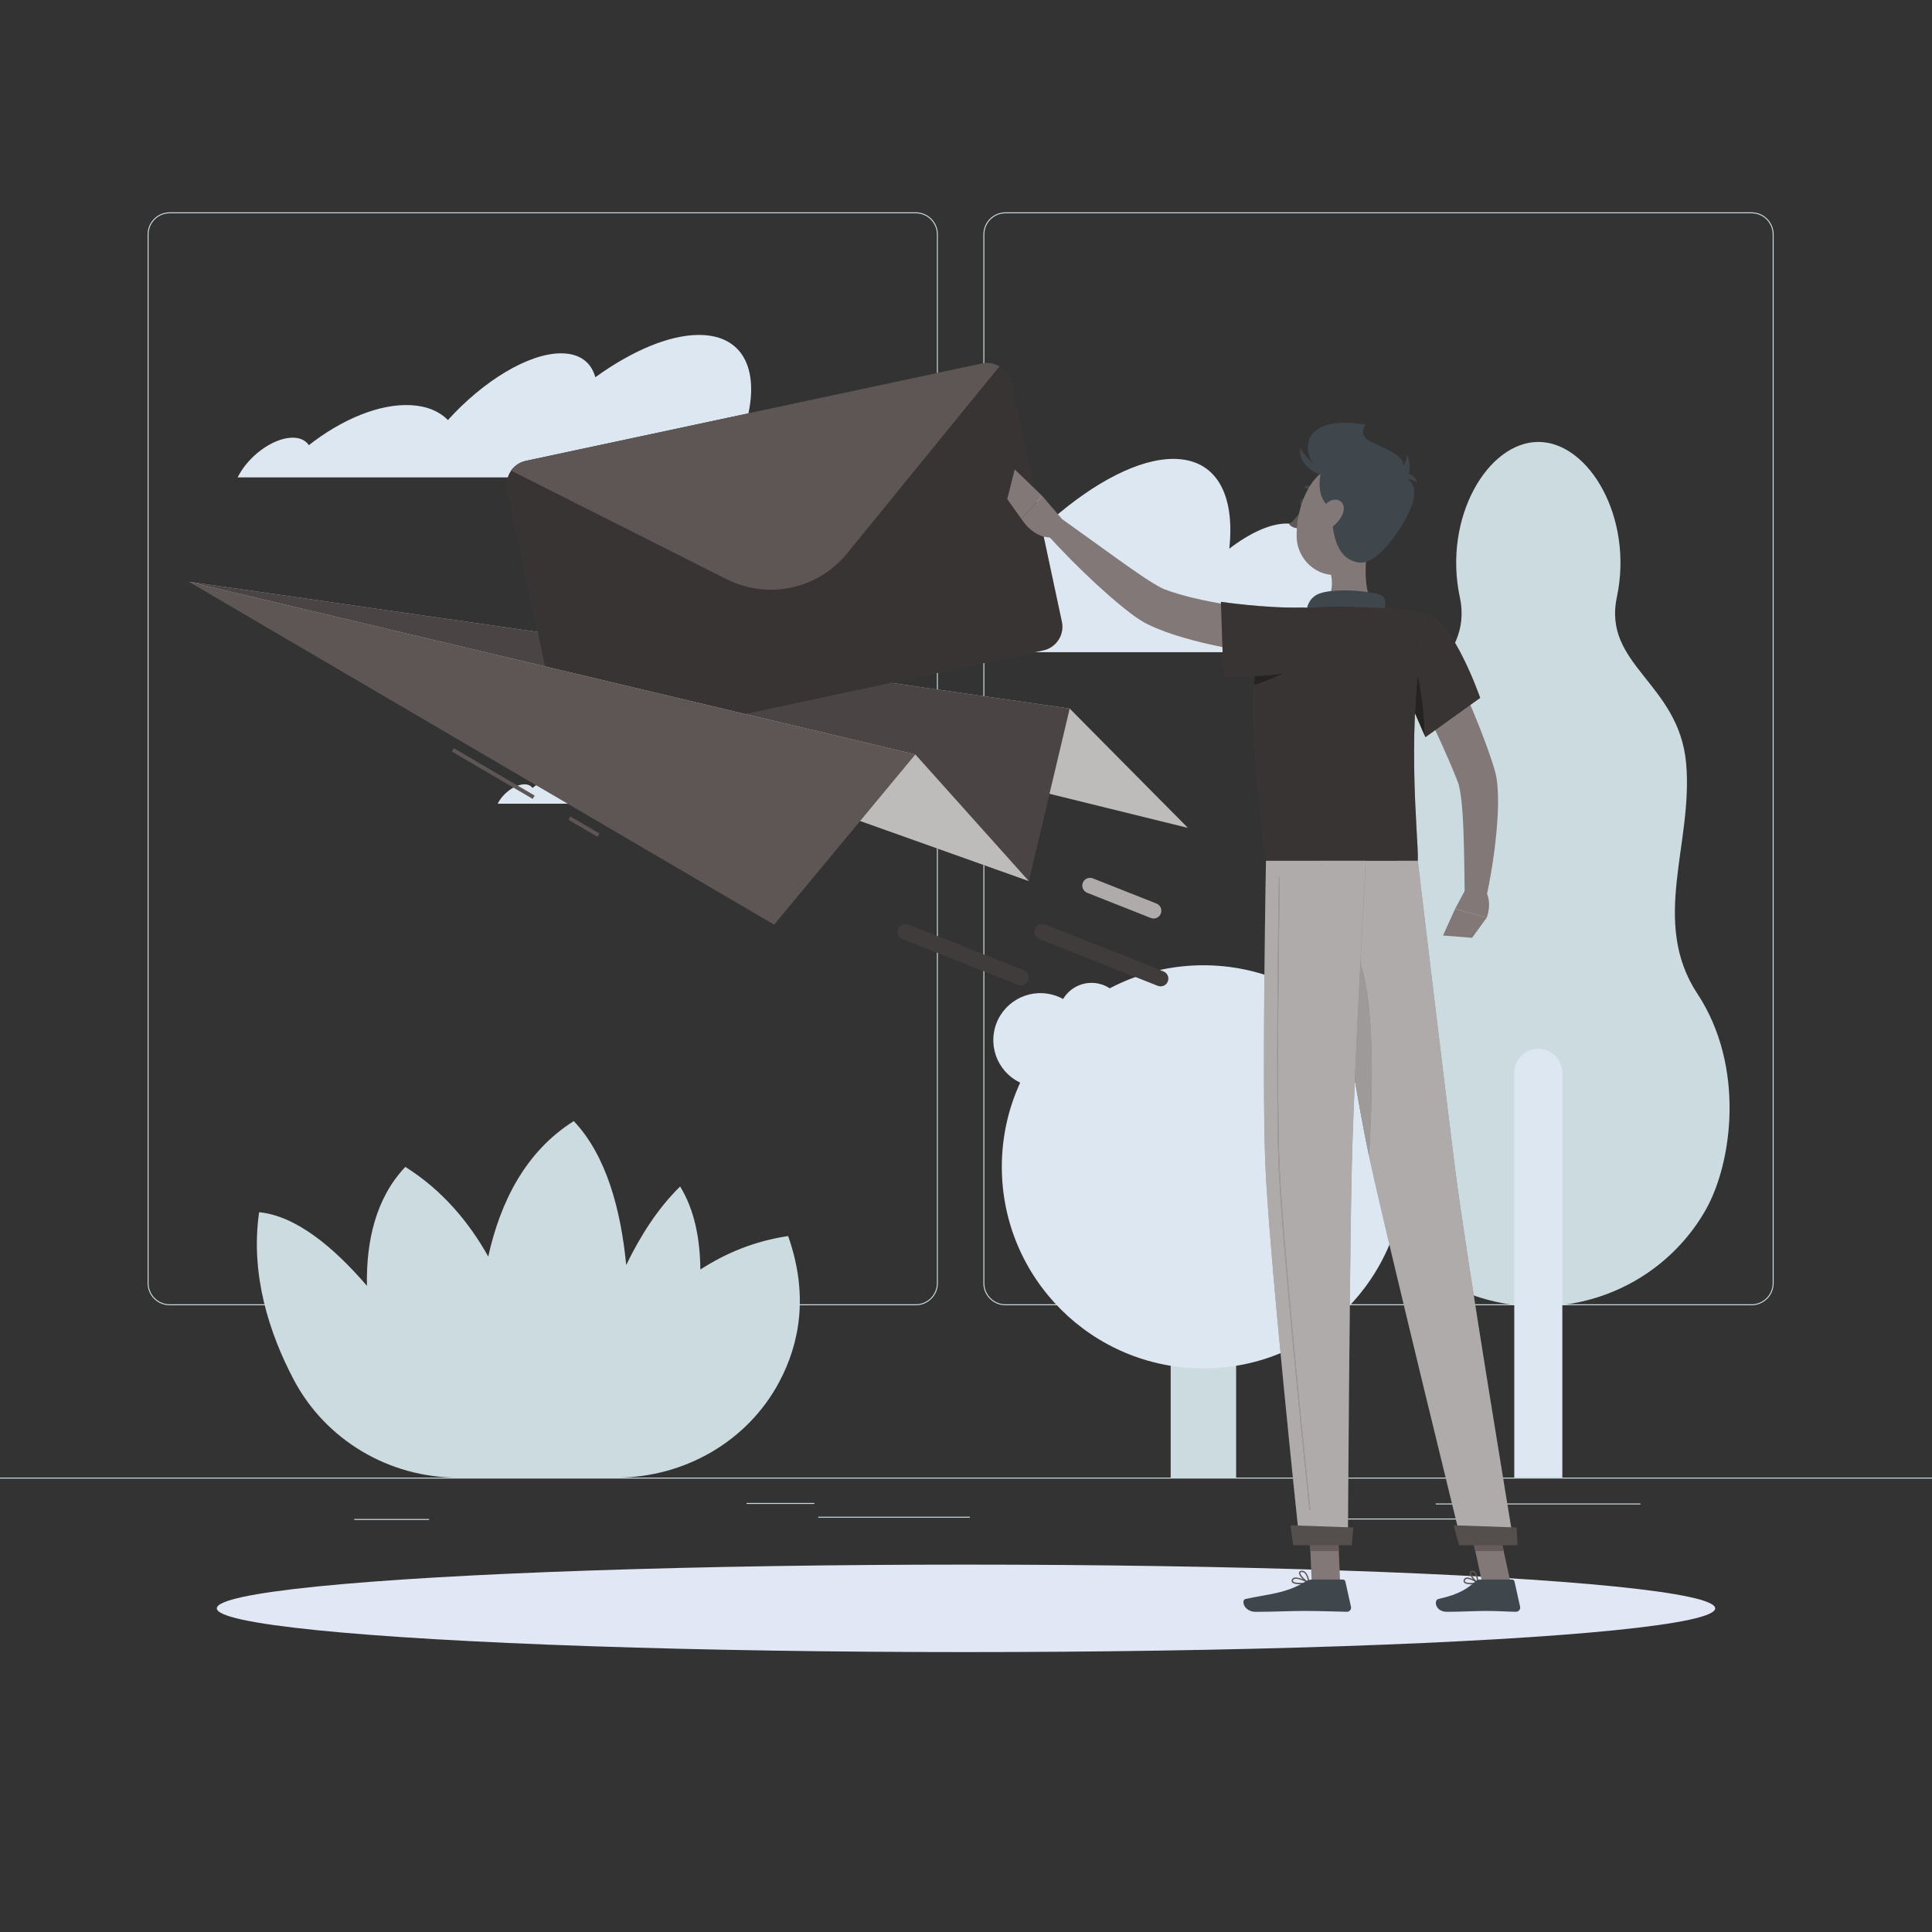 <?xml version="1.0" encoding="UTF-8"?><svg xmlns="http://www.w3.org/2000/svg" viewBox="0 0 500 500"><rect x="0" y="0" width="500" height="500" fill="#333333" stroke="none"/><defs><style>.e{opacity:.1;}.f{fill:#675c5c;}.g{fill:#ccdbdf;}.h{fill:#dde7f1;}.i{fill:#e1e7f5;}.j{fill:#3f474d;}.k{fill:#827877;}.l{fill:#605858;}.m{fill:#5d5655;}.n{opacity:.2;}.o{opacity:.3;}.p,.q{opacity:.4;}.r,.s{opacity:.6;}.s,.t,.q{fill:#fff;}.t{opacity:.5;}</style></defs><g id="a"><g><g><rect class="g" y="382.4" width="500" height=".25"/><rect class="g" x="343.26" y="392.99" width="34.4" height=".25"/><rect class="g" x="91.68" y="393.11" width="19.36" height=".25"/><rect class="g" x="211.76" y="392.53" width="39.24" height=".25"/><rect class="g" x="193.22" y="388.97" width="17.54" height=".25"/><rect class="g" x="371.57" y="389.1" width="52.99" height=".25"/><path class="g" d="M237.01,337.8H43.91c-3.15,0-5.71-2.56-5.71-5.71V60.66c0-3.15,2.56-5.71,5.71-5.71H237.01c3.15,0,5.71,2.56,5.71,5.71V332.09c0,3.15-2.56,5.71-5.71,5.71ZM43.91,55.2c-3.01,0-5.46,2.45-5.46,5.46V332.09c0,3.01,2.45,5.46,5.46,5.46H237.01c3.01,0,5.46-2.45,5.46-5.46V60.66c0-3.01-2.45-5.46-5.46-5.46H43.91Z"/><path class="g" d="M453.31,337.8h-193.1c-3.15,0-5.71-2.56-5.71-5.71V60.66c0-3.15,2.56-5.71,5.71-5.71h193.1c3.15,0,5.71,2.56,5.71,5.71V332.09c0,3.15-2.56,5.71-5.71,5.71ZM260.21,55.2c-3.01,0-5.46,2.45-5.46,5.46V332.09c0,3.01,2.45,5.46,5.46,5.46h193.1c3.01,0,5.46-2.45,5.46-5.46V60.66c0-3.01-2.45-5.46-5.46-5.46h-193.1Z"/></g><g><g><path class="g" d="M439.31,257.23c-12.31-18.73-1.07-38.86-2.94-59.69-1.87-20.83-21.67-25.38-17.92-43.04,4.34-20.47-7.22-40.13-20.33-40.13s-24.68,19.66-20.33,40.13c3.75,17.66-16.05,22.21-17.92,43.04-1.87,20.83,9.36,40.97-2.94,59.69-12.31,18.73-9.08,43.53-2.14,55.84,1.91,3.39,4.16,6.39,6.61,9.05,19.68,21.31,53.77,21.31,73.45,0,2.45-2.66,4.7-5.66,6.61-9.05,6.94-12.31,10.17-37.12-2.14-55.84Z"/><path class="h" d="M398.11,271.44h0c3.43,0,6.22,2.79,6.22,6.22v104.73h-12.44v-104.73c0-3.43,2.79-6.22,6.22-6.22Z"/></g><g><path class="g" d="M319.91,382.4h-16.94v-104.73c0-4.66,3.81-8.47,8.47-8.47h0c4.66,0,8.47,3.81,8.47,8.47v104.73Z"/><circle class="h" cx="311.44" cy="301.98" r="52.17"/><circle class="h" cx="352.79" cy="281.38" r="20.56" transform="translate(-5.34 555.92) rotate(-76.05)"/><circle class="h" cx="269.25" cy="269.2" r="12.17" transform="translate(-39.74 491.67) rotate(-80.75)"/><circle class="h" cx="282.48" cy="262.9" r="8.54"/></g><path class="g" d="M203.97,319.89c-8.69,1.29-16.21,4.44-22.72,8.67-.06-7.91-1.51-15.43-5.23-21.5-5.66,5.52-10.25,12.66-13.96,20.33-1.39-14.43-5.18-28.42-13.57-37.25-12.57,7.91-19.05,21.09-22.13,35.05-5.01-8.94-11.92-17.2-21.46-23.2-7.69,8.1-10.15,19.3-9.94,30.78-8.74-10.17-18.44-18.12-27.9-19.05-2.33,16.11,2.63,31.31,8.93,43.29,8.27,15.71,24.72,25.4,42.47,25.4h41.09c17.51,0,33.93-9.34,42.14-24.81,5.2-9.79,7.68-22.41,2.28-37.7Z"/><path class="h" d="M192.26,112.14c5.08-14.87,1.05-25.46-11.36-25.46-7.78,0-17.43,4.17-26.83,10.95-1.06-3.87-4.05-6.19-8.86-6.19-8.47,0-20.14,7.16-29.29,17.27-2.22-2.25-5.42-3.63-9.54-3.85-8.1-.46-17.92,3.66-26.45,10.35-.74-1.12-2.01-1.82-3.76-1.93-4.67-.26-10.99,3.89-14.13,9.27-.2,.34-.37,.66-.54,.99H194.72c.4-4.69-.43-8.61-2.46-11.41Z"/><path class="h" d="M192.67,202.43c2.48-7.26,.51-12.44-5.55-12.44-3.8,0-8.52,2.04-13.11,5.35-.52-1.89-1.98-3.02-4.33-3.02-4.14,0-9.84,3.5-14.31,8.43-1.08-1.1-2.65-1.77-4.66-1.88-3.96-.22-8.75,1.79-12.92,5.06-.36-.55-.98-.89-1.83-.94-2.28-.13-5.37,1.9-6.9,4.53-.1,.17-.18,.32-.27,.48h65.08c.19-2.29-.21-4.2-1.2-5.57Z"/><path class="h" d="M342.77,147.49c-.51-.07-1.02-.11-1.54-.11,.48-7.26-2.3-11.89-8.22-11.89-4.27,0-9.52,2.42-14.87,6.51,1.53-14.08-3.37-23.24-14.46-23.24-8.95,0-20.28,5.95-31.47,15.67-.98-5.53-4.28-8.84-9.82-8.84-9.73,0-23.56,10.23-34.65,24.67,0,0,0,.02-.01,0-2.4-3.22-5.99-5.21-10.73-5.53-9.27-.65-20.77,5.23-30.97,14.81-.78-1.62-2.19-2.62-4.21-2.75-5.07-.35-12.05,4.93-16.11,12h185.21c4.35-10.72,.88-20.09-8.16-21.3Z"/></g></g></g><g id="b"><ellipse class="i" cx="250" cy="416.24" rx="193.89" ry="11.32"/></g><g id="c"><g><g><g><polygon class="m" points="48.86 150.56 276.83 183.38 307.42 214.25 48.86 150.56"/><polygon class="s" points="48.86 150.56 276.83 183.38 307.42 214.25 48.86 150.56"/></g><g><polygon class="m" points="48.86 150.56 276.83 183.38 266.25 228.02 48.86 150.56"/><polygon class="n" points="48.86 150.56 276.83 183.38 266.25 228.02 48.86 150.56"/></g><g><g><path class="m" d="M261.57,98.88l13.24,62.03c.72,3.36-1.44,6.69-4.8,7.41l-118.08,25.2c-3.36,.72-6.69-1.44-7.41-4.8l-13.24-62.03c-.37-1.76,.04-3.51,1-4.88,.88-1.25,2.21-2.18,3.81-2.53l118.08-25.2c1.6-.34,3.2-.03,4.51,.75,1.43,.86,2.53,2.3,2.9,4.05Z"/><path class="p" d="M261.57,98.88l13.24,62.03c.72,3.36-1.44,6.69-4.8,7.41l-118.08,25.2c-3.36,.72-6.69-1.44-7.41-4.8l-13.24-62.03c-.37-1.76,.04-3.51,1-4.88,.88-1.25,2.21-2.18,3.81-2.53l118.08-25.2c1.6-.34,3.2-.03,4.51,.75,1.43,.86,2.53,2.3,2.9,4.05Z"/></g><path class="m" d="M258.66,94.82l-39.46,48.43c-7.54,9.25-20.49,12.02-31.15,6.65l-55.79-28.11c.88-1.25,2.21-2.18,3.81-2.53l118.08-25.2c1.6-.34,3.2-.03,4.51,.75Z"/></g><g><polygon class="m" points="48.86 150.56 236.89 195.25 266.25 228.02 48.86 150.56"/><polygon class="s" points="48.86 150.56 236.89 195.25 266.25 228.02 48.86 150.56"/></g><rect class="m" x="127.15" y="188.08" width="1" height="24.25" transform="translate(-109.61 209.15) rotate(-59.64)"/><rect class="m" x="150.62" y="209.59" width="1" height="8.72" transform="translate(-109.87 236.19) rotate(-59.64)"/><polygon class="m" points="48.86 150.56 236.89 195.25 200.34 239.3 48.86 150.56"/></g><g><g><path class="m" d="M300.36,255.26c-.24,0-.49-.05-.74-.14l-30.63-12.13c-1.03-.41-1.53-1.57-1.12-2.6,.41-1.03,1.56-1.53,2.6-1.12l30.63,12.13c1.03,.41,1.53,1.57,1.12,2.6-.31,.79-1.06,1.26-1.86,1.26Z"/><path class="o" d="M300.36,255.26c-.24,0-.49-.05-.74-.14l-30.63-12.13c-1.03-.41-1.53-1.57-1.12-2.6,.41-1.03,1.56-1.53,2.6-1.12l30.63,12.13c1.03,.41,1.53,1.57,1.12,2.6-.31,.79-1.06,1.26-1.86,1.26Z"/></g><g><path class="m" d="M298.55,237.7c-.24,0-.49-.05-.74-.14l-16.45-6.51c-1.03-.41-1.53-1.57-1.12-2.6,.41-1.03,1.56-1.53,2.6-1.12l16.45,6.51c1.03,.41,1.53,1.57,1.12,2.6-.31,.79-1.06,1.26-1.86,1.26Z"/><path class="t" d="M298.55,237.7c-.24,0-.49-.05-.74-.14l-16.45-6.51c-1.03-.41-1.53-1.57-1.12-2.6,.41-1.03,1.56-1.53,2.6-1.12l16.45,6.51c1.03,.41,1.53,1.57,1.12,2.6-.31,.79-1.06,1.26-1.86,1.26Z"/></g><g><path class="m" d="M264.16,254.96c-.24,0-.49-.05-.74-.14l-29.87-11.83c-1.03-.41-1.53-1.57-1.12-2.6,.41-1.03,1.57-1.53,2.6-1.12l29.87,11.83c1.03,.41,1.53,1.57,1.12,2.6-.31,.79-1.06,1.26-1.86,1.26Z"/><path class="o" d="M264.16,254.96c-.24,0-.49-.05-.74-.14l-29.87-11.83c-1.03-.41-1.53-1.57-1.12-2.6,.41-1.03,1.57-1.53,2.6-1.12l29.87,11.83c1.03,.41,1.53,1.57,1.12,2.6-.31,.79-1.06,1.26-1.86,1.26Z"/></g></g></g></g><g id="d"><g><path class="k" d="M372.3,164.82c2.65,5.17,5.08,10.35,7.39,15.65,2.29,5.3,4.47,10.67,6.34,16.29l.68,2.13c.11,.38,.29,1,.39,1.44,.09,.46,.19,.94,.25,1.36,.26,1.74,.31,3.32,.34,4.86,.05,3.08-.16,6.02-.42,8.95-.56,5.84-1.47,11.52-2.72,17.22l-5.48-.61c-.07-5.63-.12-11.32-.32-16.87-.1-2.77-.26-5.53-.54-8.14-.14-1.29-.35-2.56-.59-3.62-.06-.28-.13-.5-.2-.73-.08-.25-.11-.31-.22-.6l-.75-1.89c-2.09-5.06-4.44-10.16-6.84-15.24l-7.26-15.23,9.96-4.98Z"/><path class="k" d="M379.14,230.42l-2.56,4.79,8.18,2.28s1.56-3.85-.3-6.89l-5.32-.18Z"/><polygon class="k" points="373.45 242.11 380.97 242.7 384.76 237.49 376.58 235.21 373.45 242.11"/><path class="j" d="M337.87,130.26c-.12,.58-.52,.99-.9,.91-.38-.08-.59-.61-.47-1.19,.12-.58,.52-.99,.9-.91,.38,.08,.59,.61,.47,1.19Z"/><path class="l" d="M337.41,131.26s-2,3.08-3.78,4.4c.83,1.17,2.67,1.08,2.67,1.08l1.12-5.49Z"/><path class="j" d="M340.65,127.47c-.09,0-.19-.04-.26-.11-1.04-1.13-2.28-.94-2.33-.94-.18,.03-.37-.1-.4-.29-.03-.19,.1-.37,.28-.4,.07-.01,1.65-.26,2.96,1.15,.13,.14,.12,.36-.02,.49-.07,.06-.15,.09-.24,.09Z"/><path class="k" d="M354.41,138.43c-1.05,5.37-2.11,15.22,1.65,18.81,0,0-1.47,5.45-11.46,5.45-10.98,0-5.25-5.45-5.25-5.45,5.99-1.43,5.84-5.88,4.79-10.05l10.25-8.75Z"/><path class="j" d="M357.58,160.63c.79-2.63,1.67-5.65-.14-6.59-1.99-1.04-12.86-2.1-16.61-.15-3.75,1.95-2.69,7.29-2.69,7.29l19.44-.55Z"/><path class="m" d="M380.64,410.02c-.75,0-1.48-.12-1.76-.49-.12-.16-.21-.42,0-.83,.12-.21,.3-.35,.55-.41,1.08-.25,3.1,1.14,3.19,1.2,.06,.04,.08,.11,.07,.18-.01,.07-.06,.12-.13,.14-.38,.09-1.16,.21-1.92,.21Zm-.92-1.4c-.08,0-.15,0-.21,.02-.15,.04-.25,.11-.32,.23-.16,.29-.06,.41-.03,.45,.31,.41,1.82,.42,2.91,.23-.63-.39-1.67-.94-2.34-.94Z"/><path class="m" d="M382.52,409.82s-.06,0-.08-.02c-.76-.41-2.23-2.02-2.08-2.84,.03-.15,.14-.41,.55-.46,.26-.03,.52,.04,.74,.22,.85,.7,1.03,2.82,1.04,2.91,0,.06-.03,.12-.08,.16-.03,.02-.06,.03-.09,.03Zm-1.48-2.98s-.05,0-.08,0c-.23,.03-.25,.13-.25,.18-.09,.49,.84,1.7,1.6,2.27-.09-.62-.32-1.85-.87-2.3-.12-.1-.26-.15-.4-.15Z"/><path class="m" d="M336.53,410.02c-.94,0-1.85-.13-2.16-.55-.11-.15-.19-.4,.01-.76,.12-.2,.3-.34,.55-.41,1.22-.33,3.79,1.13,3.9,1.19,.06,.04,.1,.11,.08,.18-.01,.07-.07,.13-.14,.14-.47,.09-1.38,.21-2.25,.21Zm-1.16-1.43c-.12,0-.24,.01-.34,.04-.16,.04-.27,.12-.34,.24-.12,.22-.08,.32-.03,.38,.33,.46,2.19,.48,3.56,.29-.68-.35-2-.96-2.85-.96Z"/><path class="m" d="M338.75,409.82s-.05,0-.07-.01c-.89-.4-2.64-1.99-2.51-2.82,.03-.2,.17-.44,.65-.49,.36-.03,.68,.06,.96,.3,.93,.77,1.13,2.75,1.14,2.83,0,.06-.02,.12-.07,.16-.03,.02-.07,.03-.1,.03Zm-1.79-2.98s-.07,0-.1,0c-.31,.03-.33,.16-.34,.2-.08,.5,1.11,1.75,2.02,2.29-.09-.58-.36-1.76-.97-2.27-.18-.15-.38-.23-.6-.23Z"/><polygon class="k" points="346.83 409.64 339.48 409.64 338.75 392.63 346.1 392.63 346.83 409.64"/><polygon class="k" points="390.94 409.64 383.59 409.64 379.9 392.63 387.24 392.63 390.94 409.64"/><path class="j" d="M383.07,408.79h8.25c.3,0,.56,.21,.63,.5l1.45,6.53c.15,.68-.38,1.32-1.08,1.31-2.88-.05-4.28-.22-7.91-.22-2.23,0-6.83,.23-9.92,.23s-3.49-3.05-2.22-3.33c5.66-1.24,7.79-2.95,9.6-4.57,.33-.29,.75-.45,1.19-.45Z"/><path class="j" d="M339.53,408.79h8.02c.3,0,.56,.21,.63,.5l1.45,6.53c.15,.68-.36,1.32-1.06,1.31-2.89-.05-7.08-.22-10.71-.22-4.25,0-7.93,.23-12.91,.23-3.02,0-3.85-3.05-2.59-3.33,5.75-1.26,10.44-1.39,15.41-4.45,.54-.33,1.14-.57,1.77-.57Z"/><path class="k" d="M335.98,170.14c-6.23-.49-12.22-1.29-18.31-2.43-3.03-.58-6.07-1.23-9.1-2.05-3.04-.81-6.09-1.74-9.16-3.02-.77-.32-1.55-.67-2.32-1.04-.97-.48-1.78-.98-2.49-1.45-1.44-.95-2.68-1.94-3.91-2.92-2.45-1.96-4.72-4-6.97-6.05-4.47-4.14-8.71-8.42-12.8-12.92l3.68-4.11,14.51,10.43c2.39,1.73,4.81,3.41,7.19,5,1.18,.79,2.4,1.53,3.5,2.16,.56,.32,1.06,.55,1.44,.71,.59,.23,1.2,.46,1.83,.67,5.08,1.69,10.82,2.78,16.53,3.7,5.71,.9,11.61,1.65,17.31,2.24l-.91,11.1Z"/><g><path class="m" d="M369.22,158.9c6.89,1.58,13.85,21.71,13.85,21.71l-14.17,10.17s-3.96-9.38-7.85-17.58c-4.08-8.59,1.14-15.91,8.18-14.3Z"/><path class="p" d="M369.22,158.9c6.89,1.58,13.85,21.71,13.85,21.71l-14.17,10.17s-3.96-9.38-7.85-17.58c-4.08-8.59,1.14-15.91,8.18-14.3Z"/></g><g><path class="m" d="M365.25,169.9l-2.81,6.29c2.91,6.28,5.57,12.5,6.28,14.16-.1-7.43-1.51-16.65-3.47-20.45Z"/><path class="r" d="M365.25,169.9l-2.81,6.29c2.91,6.28,5.57,12.5,6.28,14.16-.1-7.43-1.51-16.65-3.47-20.45Z"/></g><g><path class="m" d="M328.07,159.28s-7.82,8.83-.43,63.5h39.29c.27-6.03-3.52-35.46,2.3-63.88,0,0-6.74-1.35-13.15-1.66-5.02-.24-12.29-.4-16.7,0-5.82,.53-11.3,2.04-11.3,2.04Z"/><path class="p" d="M328.07,159.28s-7.82,8.83-.43,63.5h39.29c.27-6.03-3.52-35.46,2.3-63.88,0,0-6.74-1.35-13.15-1.66-5.02-.24-12.29-.4-16.7,0-5.82,.53-11.3,2.04-11.3,2.04Z"/></g><g><path class="m" d="M325.16,169.9c-.26,2.07-.46,4.52-.59,7.41,3.25-1.01,7.29-2.63,10.94-5.14l-10.35-2.27Z"/><path class="r" d="M325.16,169.9c-.26,2.07-.46,4.52-.59,7.41,3.25-1.01,7.29-2.63,10.94-5.14l-10.35-2.27Z"/></g><g><path class="m" d="M341.97,170.97c-5.26,4.66-25.34,4.19-25.34,4.19l-.66-19.41s11.38,1.67,20.47,1.48c11.22-.23,11.3,8.63,5.53,13.74Z"/><path class="p" d="M341.97,170.97c-5.26,4.66-25.34,4.19-25.34,4.19l-.66-19.41s11.38,1.67,20.47,1.48c11.22-.23,11.3,8.63,5.53,13.74Z"/></g><path class="k" d="M274.77,134.24l-5.04-5.89-5.38,5.96s3.31,5.58,8.59,4.7l1.83-4.77Z"/><polygon class="k" points="262.61 121.48 260.67 129.17 264.34 134.31 269.73 128.35 262.61 121.48"/><g><polygon class="f" points="338.75 392.64 339.13 401.41 346.48 401.41 346.1 392.64 338.75 392.64"/><polygon class="f" points="387.25 392.64 379.9 392.64 381.8 401.41 389.15 401.41 387.25 392.64"/></g><path class="j" d="M343.17,122.96c-6.59-3.05-8.67-16.34,10.28-13.05,0,0-2.86,3.17,2.95,5.17,5.8,2,.95,14.43-13.23,7.88Z"/><path class="k" d="M357.49,132.97c-1.89,7.04-2.63,11.26-6.98,14.19-6.54,4.4-14.68-.65-14.93-8.11-.23-6.72,2.9-17.11,10.45-18.53,7.45-1.4,13.34,5.41,11.46,12.45Z"/><path class="j" d="M353.2,113.5c4.49,2.51,10.57,4.01,9.96,7.56-.75,4.35,3.68,1.63,2.65,8.11-.67,4.23-8.48,17.05-13.97,16.42-8.26-.94-7.21-13.55-7.24-20.18-.02-3.91-.2-16.83,8.6-11.91Z"/><path class="j" d="M343.61,119.11c-2,.47-4.65,12,3.1,13.06,8.92,1.22-3.1-13.06-3.1-13.06Z"/><path class="j" d="M343.81,123.2c-2.45,.22-7.98-2.73-7.32-7.17,0,0,3.52,5.19,7.32,7.17Z"/><path class="k" d="M347.45,133.09c-.77,1.75-2.22,3.12-3.62,3.86-2.11,1.1-3.3-.51-2.82-2.62,.43-1.9,2.05-4.77,4.22-5,2.14-.23,3.1,1.77,2.22,3.77Z"/><path class="j" d="M358.45,124.95c1.48-.76,4.86-2.47,5.79-7.32,0,0,3.3,9.22-5.79,7.32Z"/><path class="j" d="M366.79,124.85c-.74-.43-2.42-1.42-4.79-.47,0,0,3.08-3.99,4.79,.47Z"/><g><path class="m" d="M341.57,222.78s8.34,56.14,12.91,77.18c5.01,23.03,23.89,99.76,23.89,99.76h13.46s-12.45-74.86-15.31-97.67c-3.1-24.75-9.6-79.26-9.6-79.26h-25.35Z"/><path class="t" d="M341.57,222.78s8.34,56.14,12.91,77.18c5.01,23.03,23.89,99.76,23.89,99.76h13.46s-12.45-74.86-15.31-97.67c-3.1-24.75-9.6-79.26-9.6-79.26h-25.35Z"/></g><g><path class="m" d="M376.23,394.75c-.06,0,1.39,5.17,1.39,5.17h15.14l-.28-4.61-16.25-.56Z"/><path class="e" d="M376.23,394.75c-.06,0,1.39,5.17,1.39,5.17h15.14l-.28-4.61-16.25-.56Z"/></g><g><path class="m" d="M346.84,242.78c9.64,1.89,8.62,37.84,7.46,56.33-2.78-13.07-6.85-38.22-9.63-56.07,.64-.32,1.36-.42,2.17-.26Z"/><path class="q" d="M346.84,242.78c9.64,1.89,8.62,37.84,7.46,56.33-2.78-13.07-6.85-38.22-9.63-56.07,.64-.32,1.36-.42,2.17-.26Z"/></g><g><path class="m" d="M327.63,222.78s-1.01,54.93-.21,77.33c.83,23.3,8.97,99.6,8.97,99.6h12.44s.46-74.94,1.01-97.82c.6-24.95,3.62-79.11,3.62-79.11h-25.83Z"/><path class="t" d="M327.63,222.78s-1.01,54.93-.21,77.33c.83,23.3,8.97,99.6,8.97,99.6h12.44s.46-74.94,1.01-97.82c.6-24.95,3.62-79.11,3.62-79.11h-25.83Z"/></g><g><path class="m" d="M338.98,390.77c-.06,0-.12-.05-.12-.11-2.19-21.12-7.37-72.21-8.02-90.54-.67-18.71-.06-60.69,.14-73.11,0-.07,.06-.12,.12-.12h0c.07,0,.12,.06,.12,.13-.2,12.42-.81,54.39-.14,73.1,.65,18.32,5.83,69.41,8.02,90.53,0,.07-.04,.13-.11,.14h-.01Z"/><path class="q" d="M338.98,390.77c-.06,0-.12-.05-.12-.11-2.19-21.12-7.37-72.21-8.02-90.54-.67-18.71-.06-60.69,.14-73.11,0-.07,.06-.12,.12-.12h0c.07,0,.12,.06,.12,.13-.2,12.42-.81,54.39-.14,73.1,.65,18.32,5.83,69.41,8.02,90.53,0,.07-.04,.13-.11,.14h-.01Z"/></g><g><path class="m" d="M333.99,394.75c-.06,0,.7,5.17,.7,5.17h15.14l.41-4.61-16.25-.56Z"/><path class="e" d="M333.99,394.75c-.06,0,.7,5.17,.7,5.17h15.14l.41-4.61-16.25-.56Z"/></g></g></g></svg>